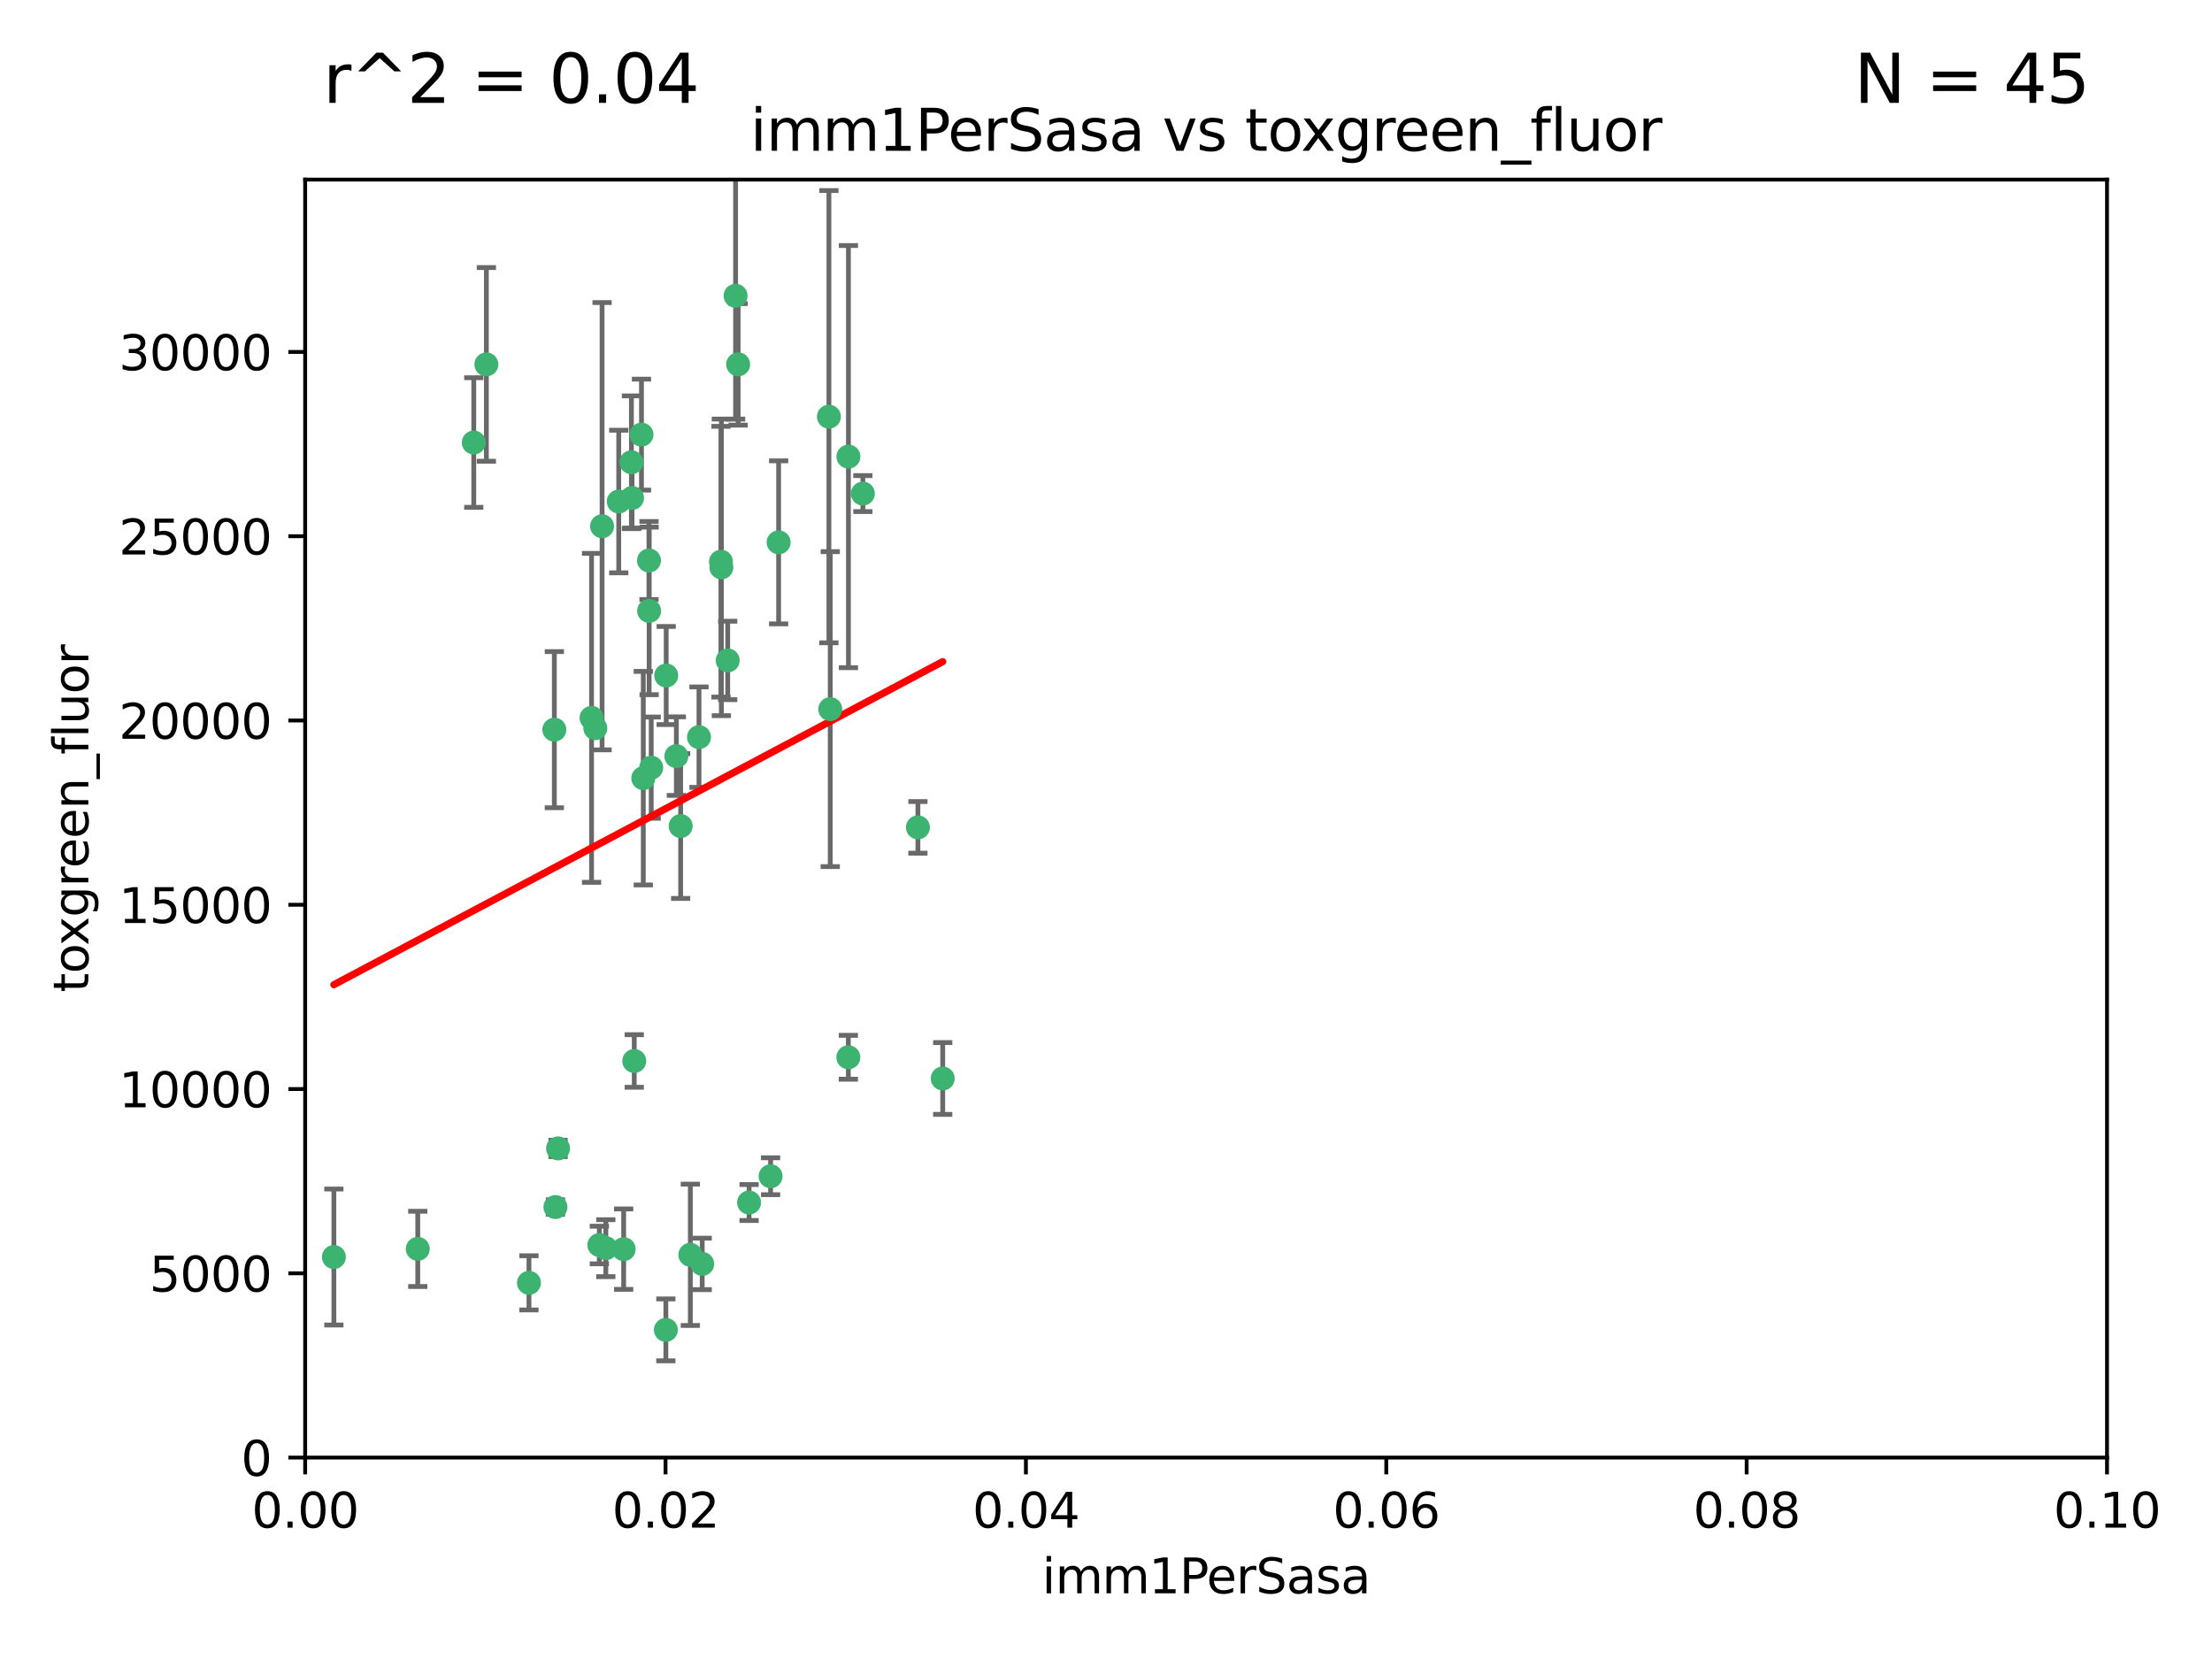 <?xml version="1.0" encoding="utf-8" standalone="no"?>
<!DOCTYPE svg PUBLIC "-//W3C//DTD SVG 1.1//EN"
  "http://www.w3.org/Graphics/SVG/1.1/DTD/svg11.dtd">
<svg xmlns:xlink="http://www.w3.org/1999/xlink" width="460.8pt" height="345.6pt" viewBox="0 0 460.8 345.6" xmlns="http://www.w3.org/2000/svg" version="1.1">
 <defs>
  <style type="text/css">*{stroke-linejoin: round; stroke-linecap: butt}</style>
 </defs>
 <g id="figure_1">
  <g id="patch_1">
   <path d="M 0 345.6 
L 460.8 345.6 
L 460.8 0 
L 0 0 
z
" style="fill: #ffffff"/>
  </g>
  <g id="axes_1">
   <g id="patch_2">
    <path d="M 63.571 303.64 
L 438.93 303.64 
L 438.93 37.411 
L 63.571 37.411 
z
" style="fill: #ffffff"/>
   </g>
   <g id="PathCollection_1">
    <defs>
     <path id="m1f6e32701a" d="M 0 1.118 
C 0.297 1.118 0.581 1 0.791 0.791 
C 1 0.581 1.118 0.297 1.118 0 
C 1.118 -0.297 1 -0.581 0.791 -0.791 
C 0.581 -1 0.297 -1.118 0 -1.118 
C -0.297 -1.118 -0.581 -1 -0.791 -0.791 
C -1 -0.581 -1.118 -0.297 -1.118 0 
C -1.118 0.297 -1 0.581 -0.791 0.791 
C -0.581 1 -0.297 1.118 0 1.118 
z
" style="stroke: #3cb371"/>
    </defs>
    <g clip-path="url(#p23dd373b63)">
     <use xlink:href="#m1f6e32701a" x="101.319" y="75.908" style="fill: #3cb371; stroke: #3cb371"/>
     <use xlink:href="#m1f6e32701a" x="98.695" y="92.187" style="fill: #3cb371; stroke: #3cb371"/>
     <use xlink:href="#m1f6e32701a" x="125.424" y="109.622" style="fill: #3cb371; stroke: #3cb371"/>
     <use xlink:href="#m1f6e32701a" x="162.201" y="112.982" style="fill: #3cb371; stroke: #3cb371"/>
     <use xlink:href="#m1f6e32701a" x="135.226" y="127.26" style="fill: #3cb371; stroke: #3cb371"/>
     <use xlink:href="#m1f6e32701a" x="124.016" y="151.693" style="fill: #3cb371; stroke: #3cb371"/>
     <use xlink:href="#m1f6e32701a" x="128.894" y="104.476" style="fill: #3cb371; stroke: #3cb371"/>
     <use xlink:href="#m1f6e32701a" x="131.665" y="103.738" style="fill: #3cb371; stroke: #3cb371"/>
     <use xlink:href="#m1f6e32701a" x="135.196" y="116.762" style="fill: #3cb371; stroke: #3cb371"/>
     <use xlink:href="#m1f6e32701a" x="153.236" y="61.614" style="fill: #3cb371; stroke: #3cb371"/>
     <use xlink:href="#m1f6e32701a" x="131.536" y="96.299" style="fill: #3cb371; stroke: #3cb371"/>
     <use xlink:href="#m1f6e32701a" x="145.613" y="153.559" style="fill: #3cb371; stroke: #3cb371"/>
     <use xlink:href="#m1f6e32701a" x="179.751" y="102.821" style="fill: #3cb371; stroke: #3cb371"/>
     <use xlink:href="#m1f6e32701a" x="153.769" y="75.9" style="fill: #3cb371; stroke: #3cb371"/>
     <use xlink:href="#m1f6e32701a" x="150.191" y="117.014" style="fill: #3cb371; stroke: #3cb371"/>
     <use xlink:href="#m1f6e32701a" x="151.594" y="137.58" style="fill: #3cb371; stroke: #3cb371"/>
     <use xlink:href="#m1f6e32701a" x="133.632" y="90.534" style="fill: #3cb371; stroke: #3cb371"/>
     <use xlink:href="#m1f6e32701a" x="150.274" y="118.19" style="fill: #3cb371; stroke: #3cb371"/>
     <use xlink:href="#m1f6e32701a" x="172.678" y="86.8" style="fill: #3cb371; stroke: #3cb371"/>
     <use xlink:href="#m1f6e32701a" x="172.958" y="147.723" style="fill: #3cb371; stroke: #3cb371"/>
     <use xlink:href="#m1f6e32701a" x="176.743" y="95.121" style="fill: #3cb371; stroke: #3cb371"/>
     <use xlink:href="#m1f6e32701a" x="115.709" y="251.452" style="fill: #3cb371; stroke: #3cb371"/>
     <use xlink:href="#m1f6e32701a" x="160.527" y="245.034" style="fill: #3cb371; stroke: #3cb371"/>
     <use xlink:href="#m1f6e32701a" x="123.231" y="149.542" style="fill: #3cb371; stroke: #3cb371"/>
     <use xlink:href="#m1f6e32701a" x="140.899" y="157.513" style="fill: #3cb371; stroke: #3cb371"/>
     <use xlink:href="#m1f6e32701a" x="141.792" y="172.082" style="fill: #3cb371; stroke: #3cb371"/>
     <use xlink:href="#m1f6e32701a" x="69.554" y="261.86" style="fill: #3cb371; stroke: #3cb371"/>
     <use xlink:href="#m1f6e32701a" x="191.219" y="172.356" style="fill: #3cb371; stroke: #3cb371"/>
     <use xlink:href="#m1f6e32701a" x="115.48" y="152.004" style="fill: #3cb371; stroke: #3cb371"/>
     <use xlink:href="#m1f6e32701a" x="134.01" y="162.105" style="fill: #3cb371; stroke: #3cb371"/>
     <use xlink:href="#m1f6e32701a" x="124.855" y="259.36" style="fill: #3cb371; stroke: #3cb371"/>
     <use xlink:href="#m1f6e32701a" x="129.921" y="260.221" style="fill: #3cb371; stroke: #3cb371"/>
     <use xlink:href="#m1f6e32701a" x="87.028" y="260.163" style="fill: #3cb371; stroke: #3cb371"/>
     <use xlink:href="#m1f6e32701a" x="126.203" y="260.019" style="fill: #3cb371; stroke: #3cb371"/>
     <use xlink:href="#m1f6e32701a" x="138.782" y="140.722" style="fill: #3cb371; stroke: #3cb371"/>
     <use xlink:href="#m1f6e32701a" x="138.709" y="277.035" style="fill: #3cb371; stroke: #3cb371"/>
     <use xlink:href="#m1f6e32701a" x="135.66" y="159.917" style="fill: #3cb371; stroke: #3cb371"/>
     <use xlink:href="#m1f6e32701a" x="132.127" y="221.023" style="fill: #3cb371; stroke: #3cb371"/>
     <use xlink:href="#m1f6e32701a" x="196.386" y="224.667" style="fill: #3cb371; stroke: #3cb371"/>
     <use xlink:href="#m1f6e32701a" x="116.256" y="239.234" style="fill: #3cb371; stroke: #3cb371"/>
     <use xlink:href="#m1f6e32701a" x="156.045" y="250.509" style="fill: #3cb371; stroke: #3cb371"/>
     <use xlink:href="#m1f6e32701a" x="110.194" y="267.238" style="fill: #3cb371; stroke: #3cb371"/>
     <use xlink:href="#m1f6e32701a" x="176.726" y="220.252" style="fill: #3cb371; stroke: #3cb371"/>
     <use xlink:href="#m1f6e32701a" x="146.283" y="263.294" style="fill: #3cb371; stroke: #3cb371"/>
     <use xlink:href="#m1f6e32701a" x="143.811" y="261.393" style="fill: #3cb371; stroke: #3cb371"/>
    </g>
   </g>
   <g id="matplotlib.axis_1">
    <g id="xtick_1">
     <g id="line2d_1">
      <defs>
       <path id="m91e4d48a37" d="M 0 0 
L 0 3.5 
" style="stroke: #000000; stroke-width: 0.8"/>
      </defs>
      <g>
       <use xlink:href="#m91e4d48a37" x="63.571" y="303.64" style="stroke: #000000; stroke-width: 0.8"/>
      </g>
     </g>
     <g id="text_1">
      <!-- 0.00 -->
      <g transform="translate(52.438 318.238)scale(0.1 -0.1)">
       <defs>
        <path id="DejaVuSans-30" d="M 2034 4250 
Q 1547 4250 1301 3770 
Q 1056 3291 1056 2328 
Q 1056 1369 1301 889 
Q 1547 409 2034 409 
Q 2525 409 2770 889 
Q 3016 1369 3016 2328 
Q 3016 3291 2770 3770 
Q 2525 4250 2034 4250 
z
M 2034 4750 
Q 2819 4750 3233 4129 
Q 3647 3509 3647 2328 
Q 3647 1150 3233 529 
Q 2819 -91 2034 -91 
Q 1250 -91 836 529 
Q 422 1150 422 2328 
Q 422 3509 836 4129 
Q 1250 4750 2034 4750 
z
" transform="scale(0.016)"/>
        <path id="DejaVuSans-2e" d="M 684 794 
L 1344 794 
L 1344 0 
L 684 0 
L 684 794 
z
" transform="scale(0.016)"/>
       </defs>
       <use xlink:href="#DejaVuSans-30"/>
       <use xlink:href="#DejaVuSans-2e" x="63.623"/>
       <use xlink:href="#DejaVuSans-30" x="95.41"/>
       <use xlink:href="#DejaVuSans-30" x="159.033"/>
      </g>
     </g>
    </g>
    <g id="xtick_2">
     <g id="line2d_2">
      <g>
       <use xlink:href="#m91e4d48a37" x="138.643" y="303.64" style="stroke: #000000; stroke-width: 0.8"/>
      </g>
     </g>
     <g id="text_2">
      <!-- 0.02 -->
      <g transform="translate(127.51 318.238)scale(0.1 -0.1)">
       <defs>
        <path id="DejaVuSans-32" d="M 1228 531 
L 3431 531 
L 3431 0 
L 469 0 
L 469 531 
Q 828 903 1448 1529 
Q 2069 2156 2228 2338 
Q 2531 2678 2651 2914 
Q 2772 3150 2772 3378 
Q 2772 3750 2511 3984 
Q 2250 4219 1831 4219 
Q 1534 4219 1204 4116 
Q 875 4013 500 3803 
L 500 4441 
Q 881 4594 1212 4672 
Q 1544 4750 1819 4750 
Q 2544 4750 2975 4387 
Q 3406 4025 3406 3419 
Q 3406 3131 3298 2873 
Q 3191 2616 2906 2266 
Q 2828 2175 2409 1742 
Q 1991 1309 1228 531 
z
" transform="scale(0.016)"/>
       </defs>
       <use xlink:href="#DejaVuSans-30"/>
       <use xlink:href="#DejaVuSans-2e" x="63.623"/>
       <use xlink:href="#DejaVuSans-30" x="95.41"/>
       <use xlink:href="#DejaVuSans-32" x="159.033"/>
      </g>
     </g>
    </g>
    <g id="xtick_3">
     <g id="line2d_3">
      <g>
       <use xlink:href="#m91e4d48a37" x="213.715" y="303.64" style="stroke: #000000; stroke-width: 0.8"/>
      </g>
     </g>
     <g id="text_3">
      <!-- 0.04 -->
      <g transform="translate(202.582 318.238)scale(0.1 -0.1)">
       <defs>
        <path id="DejaVuSans-34" d="M 2419 4116 
L 825 1625 
L 2419 1625 
L 2419 4116 
z
M 2253 4666 
L 3047 4666 
L 3047 1625 
L 3713 1625 
L 3713 1100 
L 3047 1100 
L 3047 0 
L 2419 0 
L 2419 1100 
L 313 1100 
L 313 1709 
L 2253 4666 
z
" transform="scale(0.016)"/>
       </defs>
       <use xlink:href="#DejaVuSans-30"/>
       <use xlink:href="#DejaVuSans-2e" x="63.623"/>
       <use xlink:href="#DejaVuSans-30" x="95.41"/>
       <use xlink:href="#DejaVuSans-34" x="159.033"/>
      </g>
     </g>
    </g>
    <g id="xtick_4">
     <g id="line2d_4">
      <g>
       <use xlink:href="#m91e4d48a37" x="288.786" y="303.64" style="stroke: #000000; stroke-width: 0.8"/>
      </g>
     </g>
     <g id="text_4">
      <!-- 0.06 -->
      <g transform="translate(277.654 318.238)scale(0.1 -0.1)">
       <defs>
        <path id="DejaVuSans-36" d="M 2113 2584 
Q 1688 2584 1439 2293 
Q 1191 2003 1191 1497 
Q 1191 994 1439 701 
Q 1688 409 2113 409 
Q 2538 409 2786 701 
Q 3034 994 3034 1497 
Q 3034 2003 2786 2293 
Q 2538 2584 2113 2584 
z
M 3366 4563 
L 3366 3988 
Q 3128 4100 2886 4159 
Q 2644 4219 2406 4219 
Q 1781 4219 1451 3797 
Q 1122 3375 1075 2522 
Q 1259 2794 1537 2939 
Q 1816 3084 2150 3084 
Q 2853 3084 3261 2657 
Q 3669 2231 3669 1497 
Q 3669 778 3244 343 
Q 2819 -91 2113 -91 
Q 1303 -91 875 529 
Q 447 1150 447 2328 
Q 447 3434 972 4092 
Q 1497 4750 2381 4750 
Q 2619 4750 2861 4703 
Q 3103 4656 3366 4563 
z
" transform="scale(0.016)"/>
       </defs>
       <use xlink:href="#DejaVuSans-30"/>
       <use xlink:href="#DejaVuSans-2e" x="63.623"/>
       <use xlink:href="#DejaVuSans-30" x="95.41"/>
       <use xlink:href="#DejaVuSans-36" x="159.033"/>
      </g>
     </g>
    </g>
    <g id="xtick_5">
     <g id="line2d_5">
      <g>
       <use xlink:href="#m91e4d48a37" x="363.858" y="303.64" style="stroke: #000000; stroke-width: 0.8"/>
      </g>
     </g>
     <g id="text_5">
      <!-- 0.08 -->
      <g transform="translate(352.725 318.238)scale(0.1 -0.1)">
       <defs>
        <path id="DejaVuSans-38" d="M 2034 2216 
Q 1584 2216 1326 1975 
Q 1069 1734 1069 1313 
Q 1069 891 1326 650 
Q 1584 409 2034 409 
Q 2484 409 2743 651 
Q 3003 894 3003 1313 
Q 3003 1734 2745 1975 
Q 2488 2216 2034 2216 
z
M 1403 2484 
Q 997 2584 770 2862 
Q 544 3141 544 3541 
Q 544 4100 942 4425 
Q 1341 4750 2034 4750 
Q 2731 4750 3128 4425 
Q 3525 4100 3525 3541 
Q 3525 3141 3298 2862 
Q 3072 2584 2669 2484 
Q 3125 2378 3379 2068 
Q 3634 1759 3634 1313 
Q 3634 634 3220 271 
Q 2806 -91 2034 -91 
Q 1263 -91 848 271 
Q 434 634 434 1313 
Q 434 1759 690 2068 
Q 947 2378 1403 2484 
z
M 1172 3481 
Q 1172 3119 1398 2916 
Q 1625 2713 2034 2713 
Q 2441 2713 2670 2916 
Q 2900 3119 2900 3481 
Q 2900 3844 2670 4047 
Q 2441 4250 2034 4250 
Q 1625 4250 1398 4047 
Q 1172 3844 1172 3481 
z
" transform="scale(0.016)"/>
       </defs>
       <use xlink:href="#DejaVuSans-30"/>
       <use xlink:href="#DejaVuSans-2e" x="63.623"/>
       <use xlink:href="#DejaVuSans-30" x="95.41"/>
       <use xlink:href="#DejaVuSans-38" x="159.033"/>
      </g>
     </g>
    </g>
    <g id="xtick_6">
     <g id="line2d_6">
      <g>
       <use xlink:href="#m91e4d48a37" x="438.93" y="303.64" style="stroke: #000000; stroke-width: 0.8"/>
      </g>
     </g>
     <g id="text_6">
      <!-- 0.10 -->
      <g transform="translate(427.797 318.238)scale(0.1 -0.1)">
       <defs>
        <path id="DejaVuSans-31" d="M 794 531 
L 1825 531 
L 1825 4091 
L 703 3866 
L 703 4441 
L 1819 4666 
L 2450 4666 
L 2450 531 
L 3481 531 
L 3481 0 
L 794 0 
L 794 531 
z
" transform="scale(0.016)"/>
       </defs>
       <use xlink:href="#DejaVuSans-30"/>
       <use xlink:href="#DejaVuSans-2e" x="63.623"/>
       <use xlink:href="#DejaVuSans-31" x="95.41"/>
       <use xlink:href="#DejaVuSans-30" x="159.033"/>
      </g>
     </g>
    </g>
    <g id="text_7">
     <!-- imm1PerSasa -->
     <g transform="translate(217.067 331.917)scale(0.1 -0.1)">
      <defs>
       <path id="DejaVuSans-69" d="M 603 3500 
L 1178 3500 
L 1178 0 
L 603 0 
L 603 3500 
z
M 603 4863 
L 1178 4863 
L 1178 4134 
L 603 4134 
L 603 4863 
z
" transform="scale(0.016)"/>
       <path id="DejaVuSans-6d" d="M 3328 2828 
Q 3544 3216 3844 3400 
Q 4144 3584 4550 3584 
Q 5097 3584 5394 3201 
Q 5691 2819 5691 2113 
L 5691 0 
L 5113 0 
L 5113 2094 
Q 5113 2597 4934 2840 
Q 4756 3084 4391 3084 
Q 3944 3084 3684 2787 
Q 3425 2491 3425 1978 
L 3425 0 
L 2847 0 
L 2847 2094 
Q 2847 2600 2669 2842 
Q 2491 3084 2119 3084 
Q 1678 3084 1418 2786 
Q 1159 2488 1159 1978 
L 1159 0 
L 581 0 
L 581 3500 
L 1159 3500 
L 1159 2956 
Q 1356 3278 1631 3431 
Q 1906 3584 2284 3584 
Q 2666 3584 2933 3390 
Q 3200 3197 3328 2828 
z
" transform="scale(0.016)"/>
       <path id="DejaVuSans-50" d="M 1259 4147 
L 1259 2394 
L 2053 2394 
Q 2494 2394 2734 2622 
Q 2975 2850 2975 3272 
Q 2975 3691 2734 3919 
Q 2494 4147 2053 4147 
L 1259 4147 
z
M 628 4666 
L 2053 4666 
Q 2838 4666 3239 4311 
Q 3641 3956 3641 3272 
Q 3641 2581 3239 2228 
Q 2838 1875 2053 1875 
L 1259 1875 
L 1259 0 
L 628 0 
L 628 4666 
z
" transform="scale(0.016)"/>
       <path id="DejaVuSans-65" d="M 3597 1894 
L 3597 1613 
L 953 1613 
Q 991 1019 1311 708 
Q 1631 397 2203 397 
Q 2534 397 2845 478 
Q 3156 559 3463 722 
L 3463 178 
Q 3153 47 2828 -22 
Q 2503 -91 2169 -91 
Q 1331 -91 842 396 
Q 353 884 353 1716 
Q 353 2575 817 3079 
Q 1281 3584 2069 3584 
Q 2775 3584 3186 3129 
Q 3597 2675 3597 1894 
z
M 3022 2063 
Q 3016 2534 2758 2815 
Q 2500 3097 2075 3097 
Q 1594 3097 1305 2825 
Q 1016 2553 972 2059 
L 3022 2063 
z
" transform="scale(0.016)"/>
       <path id="DejaVuSans-72" d="M 2631 2963 
Q 2534 3019 2420 3045 
Q 2306 3072 2169 3072 
Q 1681 3072 1420 2755 
Q 1159 2438 1159 1844 
L 1159 0 
L 581 0 
L 581 3500 
L 1159 3500 
L 1159 2956 
Q 1341 3275 1631 3429 
Q 1922 3584 2338 3584 
Q 2397 3584 2469 3576 
Q 2541 3569 2628 3553 
L 2631 2963 
z
" transform="scale(0.016)"/>
       <path id="DejaVuSans-53" d="M 3425 4513 
L 3425 3897 
Q 3066 4069 2747 4153 
Q 2428 4238 2131 4238 
Q 1616 4238 1336 4038 
Q 1056 3838 1056 3469 
Q 1056 3159 1242 3001 
Q 1428 2844 1947 2747 
L 2328 2669 
Q 3034 2534 3370 2195 
Q 3706 1856 3706 1288 
Q 3706 609 3251 259 
Q 2797 -91 1919 -91 
Q 1588 -91 1214 -16 
Q 841 59 441 206 
L 441 856 
Q 825 641 1194 531 
Q 1563 422 1919 422 
Q 2459 422 2753 634 
Q 3047 847 3047 1241 
Q 3047 1584 2836 1778 
Q 2625 1972 2144 2069 
L 1759 2144 
Q 1053 2284 737 2584 
Q 422 2884 422 3419 
Q 422 4038 858 4394 
Q 1294 4750 2059 4750 
Q 2388 4750 2728 4690 
Q 3069 4631 3425 4513 
z
" transform="scale(0.016)"/>
       <path id="DejaVuSans-61" d="M 2194 1759 
Q 1497 1759 1228 1600 
Q 959 1441 959 1056 
Q 959 750 1161 570 
Q 1363 391 1709 391 
Q 2188 391 2477 730 
Q 2766 1069 2766 1631 
L 2766 1759 
L 2194 1759 
z
M 3341 1997 
L 3341 0 
L 2766 0 
L 2766 531 
Q 2569 213 2275 61 
Q 1981 -91 1556 -91 
Q 1019 -91 701 211 
Q 384 513 384 1019 
Q 384 1609 779 1909 
Q 1175 2209 1959 2209 
L 2766 2209 
L 2766 2266 
Q 2766 2663 2505 2880 
Q 2244 3097 1772 3097 
Q 1472 3097 1187 3025 
Q 903 2953 641 2809 
L 641 3341 
Q 956 3463 1253 3523 
Q 1550 3584 1831 3584 
Q 2591 3584 2966 3190 
Q 3341 2797 3341 1997 
z
" transform="scale(0.016)"/>
       <path id="DejaVuSans-73" d="M 2834 3397 
L 2834 2853 
Q 2591 2978 2328 3040 
Q 2066 3103 1784 3103 
Q 1356 3103 1142 2972 
Q 928 2841 928 2578 
Q 928 2378 1081 2264 
Q 1234 2150 1697 2047 
L 1894 2003 
Q 2506 1872 2764 1633 
Q 3022 1394 3022 966 
Q 3022 478 2636 193 
Q 2250 -91 1575 -91 
Q 1294 -91 989 -36 
Q 684 19 347 128 
L 347 722 
Q 666 556 975 473 
Q 1284 391 1588 391 
Q 1994 391 2212 530 
Q 2431 669 2431 922 
Q 2431 1156 2273 1281 
Q 2116 1406 1581 1522 
L 1381 1569 
Q 847 1681 609 1914 
Q 372 2147 372 2553 
Q 372 3047 722 3315 
Q 1072 3584 1716 3584 
Q 2034 3584 2315 3537 
Q 2597 3491 2834 3397 
z
" transform="scale(0.016)"/>
      </defs>
      <use xlink:href="#DejaVuSans-69"/>
      <use xlink:href="#DejaVuSans-6d" x="27.783"/>
      <use xlink:href="#DejaVuSans-6d" x="125.195"/>
      <use xlink:href="#DejaVuSans-31" x="222.607"/>
      <use xlink:href="#DejaVuSans-50" x="286.23"/>
      <use xlink:href="#DejaVuSans-65" x="342.908"/>
      <use xlink:href="#DejaVuSans-72" x="404.432"/>
      <use xlink:href="#DejaVuSans-53" x="445.545"/>
      <use xlink:href="#DejaVuSans-61" x="509.021"/>
      <use xlink:href="#DejaVuSans-73" x="570.301"/>
      <use xlink:href="#DejaVuSans-61" x="622.4"/>
     </g>
    </g>
   </g>
   <g id="matplotlib.axis_2">
    <g id="ytick_1">
     <g id="line2d_7">
      <defs>
       <path id="m6021da3a10" d="M 0 0 
L -3.5 0 
" style="stroke: #000000; stroke-width: 0.8"/>
      </defs>
      <g>
       <use xlink:href="#m6021da3a10" x="63.571" y="303.64" style="stroke: #000000; stroke-width: 0.8"/>
      </g>
     </g>
     <g id="text_8">
      <!-- 0 -->
      <g transform="translate(50.209 307.439)scale(0.1 -0.1)">
       <use xlink:href="#DejaVuSans-30"/>
      </g>
     </g>
    </g>
    <g id="ytick_2">
     <g id="line2d_8">
      <g>
       <use xlink:href="#m6021da3a10" x="63.571" y="265.253" style="stroke: #000000; stroke-width: 0.8"/>
      </g>
     </g>
     <g id="text_9">
      <!-- 5000 -->
      <g transform="translate(31.121 269.052)scale(0.1 -0.1)">
       <defs>
        <path id="DejaVuSans-35" d="M 691 4666 
L 3169 4666 
L 3169 4134 
L 1269 4134 
L 1269 2991 
Q 1406 3038 1543 3061 
Q 1681 3084 1819 3084 
Q 2600 3084 3056 2656 
Q 3513 2228 3513 1497 
Q 3513 744 3044 326 
Q 2575 -91 1722 -91 
Q 1428 -91 1123 -41 
Q 819 9 494 109 
L 494 744 
Q 775 591 1075 516 
Q 1375 441 1709 441 
Q 2250 441 2565 725 
Q 2881 1009 2881 1497 
Q 2881 1984 2565 2268 
Q 2250 2553 1709 2553 
Q 1456 2553 1204 2497 
Q 953 2441 691 2322 
L 691 4666 
z
" transform="scale(0.016)"/>
       </defs>
       <use xlink:href="#DejaVuSans-35"/>
       <use xlink:href="#DejaVuSans-30" x="63.623"/>
       <use xlink:href="#DejaVuSans-30" x="127.246"/>
       <use xlink:href="#DejaVuSans-30" x="190.869"/>
      </g>
     </g>
    </g>
    <g id="ytick_3">
     <g id="line2d_9">
      <g>
       <use xlink:href="#m6021da3a10" x="63.571" y="226.866" style="stroke: #000000; stroke-width: 0.8"/>
      </g>
     </g>
     <g id="text_10">
      <!-- 10000 -->
      <g transform="translate(24.759 230.665)scale(0.1 -0.1)">
       <use xlink:href="#DejaVuSans-31"/>
       <use xlink:href="#DejaVuSans-30" x="63.623"/>
       <use xlink:href="#DejaVuSans-30" x="127.246"/>
       <use xlink:href="#DejaVuSans-30" x="190.869"/>
       <use xlink:href="#DejaVuSans-30" x="254.492"/>
      </g>
     </g>
    </g>
    <g id="ytick_4">
     <g id="line2d_10">
      <g>
       <use xlink:href="#m6021da3a10" x="63.571" y="188.479" style="stroke: #000000; stroke-width: 0.8"/>
      </g>
     </g>
     <g id="text_11">
      <!-- 15000 -->
      <g transform="translate(24.759 192.278)scale(0.1 -0.1)">
       <use xlink:href="#DejaVuSans-31"/>
       <use xlink:href="#DejaVuSans-35" x="63.623"/>
       <use xlink:href="#DejaVuSans-30" x="127.246"/>
       <use xlink:href="#DejaVuSans-30" x="190.869"/>
       <use xlink:href="#DejaVuSans-30" x="254.492"/>
      </g>
     </g>
    </g>
    <g id="ytick_5">
     <g id="line2d_11">
      <g>
       <use xlink:href="#m6021da3a10" x="63.571" y="150.092" style="stroke: #000000; stroke-width: 0.8"/>
      </g>
     </g>
     <g id="text_12">
      <!-- 20000 -->
      <g transform="translate(24.759 153.891)scale(0.1 -0.1)">
       <use xlink:href="#DejaVuSans-32"/>
       <use xlink:href="#DejaVuSans-30" x="63.623"/>
       <use xlink:href="#DejaVuSans-30" x="127.246"/>
       <use xlink:href="#DejaVuSans-30" x="190.869"/>
       <use xlink:href="#DejaVuSans-30" x="254.492"/>
      </g>
     </g>
    </g>
    <g id="ytick_6">
     <g id="line2d_12">
      <g>
       <use xlink:href="#m6021da3a10" x="63.571" y="111.705" style="stroke: #000000; stroke-width: 0.8"/>
      </g>
     </g>
     <g id="text_13">
      <!-- 25000 -->
      <g transform="translate(24.759 115.504)scale(0.1 -0.1)">
       <use xlink:href="#DejaVuSans-32"/>
       <use xlink:href="#DejaVuSans-35" x="63.623"/>
       <use xlink:href="#DejaVuSans-30" x="127.246"/>
       <use xlink:href="#DejaVuSans-30" x="190.869"/>
       <use xlink:href="#DejaVuSans-30" x="254.492"/>
      </g>
     </g>
    </g>
    <g id="ytick_7">
     <g id="line2d_13">
      <g>
       <use xlink:href="#m6021da3a10" x="63.571" y="73.317" style="stroke: #000000; stroke-width: 0.8"/>
      </g>
     </g>
     <g id="text_14">
      <!-- 30000 -->
      <g transform="translate(24.759 77.117)scale(0.1 -0.1)">
       <defs>
        <path id="DejaVuSans-33" d="M 2597 2516 
Q 3050 2419 3304 2112 
Q 3559 1806 3559 1356 
Q 3559 666 3084 287 
Q 2609 -91 1734 -91 
Q 1441 -91 1130 -33 
Q 819 25 488 141 
L 488 750 
Q 750 597 1062 519 
Q 1375 441 1716 441 
Q 2309 441 2620 675 
Q 2931 909 2931 1356 
Q 2931 1769 2642 2001 
Q 2353 2234 1838 2234 
L 1294 2234 
L 1294 2753 
L 1863 2753 
Q 2328 2753 2575 2939 
Q 2822 3125 2822 3475 
Q 2822 3834 2567 4026 
Q 2313 4219 1838 4219 
Q 1578 4219 1281 4162 
Q 984 4106 628 3988 
L 628 4550 
Q 988 4650 1302 4700 
Q 1616 4750 1894 4750 
Q 2613 4750 3031 4423 
Q 3450 4097 3450 3541 
Q 3450 3153 3228 2886 
Q 3006 2619 2597 2516 
z
" transform="scale(0.016)"/>
       </defs>
       <use xlink:href="#DejaVuSans-33"/>
       <use xlink:href="#DejaVuSans-30" x="63.623"/>
       <use xlink:href="#DejaVuSans-30" x="127.246"/>
       <use xlink:href="#DejaVuSans-30" x="190.869"/>
       <use xlink:href="#DejaVuSans-30" x="254.492"/>
      </g>
     </g>
    </g>
    <g id="text_15">
     <!-- toxgreen_fluor -->
     <g transform="translate(18.401 206.72)rotate(-90)scale(0.1 -0.1)">
      <defs>
       <path id="DejaVuSans-74" d="M 1172 4494 
L 1172 3500 
L 2356 3500 
L 2356 3053 
L 1172 3053 
L 1172 1153 
Q 1172 725 1289 603 
Q 1406 481 1766 481 
L 2356 481 
L 2356 0 
L 1766 0 
Q 1100 0 847 248 
Q 594 497 594 1153 
L 594 3053 
L 172 3053 
L 172 3500 
L 594 3500 
L 594 4494 
L 1172 4494 
z
" transform="scale(0.016)"/>
       <path id="DejaVuSans-6f" d="M 1959 3097 
Q 1497 3097 1228 2736 
Q 959 2375 959 1747 
Q 959 1119 1226 758 
Q 1494 397 1959 397 
Q 2419 397 2687 759 
Q 2956 1122 2956 1747 
Q 2956 2369 2687 2733 
Q 2419 3097 1959 3097 
z
M 1959 3584 
Q 2709 3584 3137 3096 
Q 3566 2609 3566 1747 
Q 3566 888 3137 398 
Q 2709 -91 1959 -91 
Q 1206 -91 779 398 
Q 353 888 353 1747 
Q 353 2609 779 3096 
Q 1206 3584 1959 3584 
z
" transform="scale(0.016)"/>
       <path id="DejaVuSans-78" d="M 3513 3500 
L 2247 1797 
L 3578 0 
L 2900 0 
L 1881 1375 
L 863 0 
L 184 0 
L 1544 1831 
L 300 3500 
L 978 3500 
L 1906 2253 
L 2834 3500 
L 3513 3500 
z
" transform="scale(0.016)"/>
       <path id="DejaVuSans-67" d="M 2906 1791 
Q 2906 2416 2648 2759 
Q 2391 3103 1925 3103 
Q 1463 3103 1205 2759 
Q 947 2416 947 1791 
Q 947 1169 1205 825 
Q 1463 481 1925 481 
Q 2391 481 2648 825 
Q 2906 1169 2906 1791 
z
M 3481 434 
Q 3481 -459 3084 -895 
Q 2688 -1331 1869 -1331 
Q 1566 -1331 1297 -1286 
Q 1028 -1241 775 -1147 
L 775 -588 
Q 1028 -725 1275 -790 
Q 1522 -856 1778 -856 
Q 2344 -856 2625 -561 
Q 2906 -266 2906 331 
L 2906 616 
Q 2728 306 2450 153 
Q 2172 0 1784 0 
Q 1141 0 747 490 
Q 353 981 353 1791 
Q 353 2603 747 3093 
Q 1141 3584 1784 3584 
Q 2172 3584 2450 3431 
Q 2728 3278 2906 2969 
L 2906 3500 
L 3481 3500 
L 3481 434 
z
" transform="scale(0.016)"/>
       <path id="DejaVuSans-6e" d="M 3513 2113 
L 3513 0 
L 2938 0 
L 2938 2094 
Q 2938 2591 2744 2837 
Q 2550 3084 2163 3084 
Q 1697 3084 1428 2787 
Q 1159 2491 1159 1978 
L 1159 0 
L 581 0 
L 581 3500 
L 1159 3500 
L 1159 2956 
Q 1366 3272 1645 3428 
Q 1925 3584 2291 3584 
Q 2894 3584 3203 3211 
Q 3513 2838 3513 2113 
z
" transform="scale(0.016)"/>
       <path id="DejaVuSans-5f" d="M 3263 -1063 
L 3263 -1509 
L -63 -1509 
L -63 -1063 
L 3263 -1063 
z
" transform="scale(0.016)"/>
       <path id="DejaVuSans-66" d="M 2375 4863 
L 2375 4384 
L 1825 4384 
Q 1516 4384 1395 4259 
Q 1275 4134 1275 3809 
L 1275 3500 
L 2222 3500 
L 2222 3053 
L 1275 3053 
L 1275 0 
L 697 0 
L 697 3053 
L 147 3053 
L 147 3500 
L 697 3500 
L 697 3744 
Q 697 4328 969 4595 
Q 1241 4863 1831 4863 
L 2375 4863 
z
" transform="scale(0.016)"/>
       <path id="DejaVuSans-6c" d="M 603 4863 
L 1178 4863 
L 1178 0 
L 603 0 
L 603 4863 
z
" transform="scale(0.016)"/>
       <path id="DejaVuSans-75" d="M 544 1381 
L 544 3500 
L 1119 3500 
L 1119 1403 
Q 1119 906 1312 657 
Q 1506 409 1894 409 
Q 2359 409 2629 706 
Q 2900 1003 2900 1516 
L 2900 3500 
L 3475 3500 
L 3475 0 
L 2900 0 
L 2900 538 
Q 2691 219 2414 64 
Q 2138 -91 1772 -91 
Q 1169 -91 856 284 
Q 544 659 544 1381 
z
M 1991 3584 
L 1991 3584 
z
" transform="scale(0.016)"/>
      </defs>
      <use xlink:href="#DejaVuSans-74"/>
      <use xlink:href="#DejaVuSans-6f" x="39.209"/>
      <use xlink:href="#DejaVuSans-78" x="97.266"/>
      <use xlink:href="#DejaVuSans-67" x="156.445"/>
      <use xlink:href="#DejaVuSans-72" x="219.922"/>
      <use xlink:href="#DejaVuSans-65" x="258.785"/>
      <use xlink:href="#DejaVuSans-65" x="320.309"/>
      <use xlink:href="#DejaVuSans-6e" x="381.832"/>
      <use xlink:href="#DejaVuSans-5f" x="445.211"/>
      <use xlink:href="#DejaVuSans-66" x="495.211"/>
      <use xlink:href="#DejaVuSans-6c" x="530.416"/>
      <use xlink:href="#DejaVuSans-75" x="558.199"/>
      <use xlink:href="#DejaVuSans-6f" x="621.578"/>
      <use xlink:href="#DejaVuSans-72" x="682.76"/>
     </g>
    </g>
   </g>
   <g id="LineCollection_1">
    <path d="M 101.319 96.079 
L 101.319 55.738 
" clip-path="url(#p23dd373b63)" style="fill: none; stroke: #696969"/>
    <path d="M 98.695 105.69 
L 98.695 78.685 
" clip-path="url(#p23dd373b63)" style="fill: none; stroke: #696969"/>
    <path d="M 125.424 156.211 
L 125.424 63.032 
" clip-path="url(#p23dd373b63)" style="fill: none; stroke: #696969"/>
    <path d="M 162.201 129.961 
L 162.201 96.004 
" clip-path="url(#p23dd373b63)" style="fill: none; stroke: #696969"/>
    <path d="M 135.226 144.714 
L 135.226 109.807 
" clip-path="url(#p23dd373b63)" style="fill: none; stroke: #696969"/>
    <path d="M 124.016 152.217 
L 124.016 151.168 
" clip-path="url(#p23dd373b63)" style="fill: none; stroke: #696969"/>
    <path d="M 128.894 119.328 
L 128.894 89.623 
" clip-path="url(#p23dd373b63)" style="fill: none; stroke: #696969"/>
    <path d="M 131.665 110.014 
L 131.665 97.461 
" clip-path="url(#p23dd373b63)" style="fill: none; stroke: #696969"/>
    <path d="M 135.196 124.89 
L 135.196 108.635 
" clip-path="url(#p23dd373b63)" style="fill: none; stroke: #696969"/>
    <path d="M 153.236 87.306 
L 153.236 35.922 
" clip-path="url(#p23dd373b63)" style="fill: none; stroke: #696969"/>
    <path d="M 131.536 110.125 
L 131.536 82.473 
" clip-path="url(#p23dd373b63)" style="fill: none; stroke: #696969"/>
    <path d="M 145.613 164.019 
L 145.613 143.098 
" clip-path="url(#p23dd373b63)" style="fill: none; stroke: #696969"/>
    <path d="M 179.751 106.565 
L 179.751 99.077 
" clip-path="url(#p23dd373b63)" style="fill: none; stroke: #696969"/>
    <path d="M 153.769 88.56 
L 153.769 63.241 
" clip-path="url(#p23dd373b63)" style="fill: none; stroke: #696969"/>
    <path d="M 150.191 145.217 
L 150.191 88.811 
" clip-path="url(#p23dd373b63)" style="fill: none; stroke: #696969"/>
    <path d="M 151.594 145.75 
L 151.594 129.411 
" clip-path="url(#p23dd373b63)" style="fill: none; stroke: #696969"/>
    <path d="M 133.632 102.091 
L 133.632 78.978 
" clip-path="url(#p23dd373b63)" style="fill: none; stroke: #696969"/>
    <path d="M 150.274 149.083 
L 150.274 87.298 
" clip-path="url(#p23dd373b63)" style="fill: none; stroke: #696969"/>
    <path d="M 172.678 133.906 
L 172.678 39.694 
" clip-path="url(#p23dd373b63)" style="fill: none; stroke: #696969"/>
    <path d="M 172.958 180.527 
L 172.958 114.919 
" clip-path="url(#p23dd373b63)" style="fill: none; stroke: #696969"/>
    <path d="M 176.743 139.091 
L 176.743 51.151 
" clip-path="url(#p23dd373b63)" style="fill: none; stroke: #696969"/>
    <path d="M 115.709 252.966 
L 115.709 249.939 
" clip-path="url(#p23dd373b63)" style="fill: none; stroke: #696969"/>
    <path d="M 160.527 248.879 
L 160.527 241.19 
" clip-path="url(#p23dd373b63)" style="fill: none; stroke: #696969"/>
    <path d="M 123.231 183.804 
L 123.231 115.28 
" clip-path="url(#p23dd373b63)" style="fill: none; stroke: #696969"/>
    <path d="M 140.899 165.694 
L 140.899 149.332 
" clip-path="url(#p23dd373b63)" style="fill: none; stroke: #696969"/>
    <path d="M 141.792 187.16 
L 141.792 157.004 
" clip-path="url(#p23dd373b63)" style="fill: none; stroke: #696969"/>
    <path d="M 69.554 276.024 
L 69.554 247.696 
" clip-path="url(#p23dd373b63)" style="fill: none; stroke: #696969"/>
    <path d="M 191.219 177.734 
L 191.219 166.978 
" clip-path="url(#p23dd373b63)" style="fill: none; stroke: #696969"/>
    <path d="M 115.48 168.265 
L 115.48 135.742 
" clip-path="url(#p23dd373b63)" style="fill: none; stroke: #696969"/>
    <path d="M 134.01 184.351 
L 134.01 139.86 
" clip-path="url(#p23dd373b63)" style="fill: none; stroke: #696969"/>
    <path d="M 124.855 263.278 
L 124.855 255.442 
" clip-path="url(#p23dd373b63)" style="fill: none; stroke: #696969"/>
    <path d="M 129.921 268.597 
L 129.921 251.844 
" clip-path="url(#p23dd373b63)" style="fill: none; stroke: #696969"/>
    <path d="M 87.028 268.001 
L 87.028 252.325 
" clip-path="url(#p23dd373b63)" style="fill: none; stroke: #696969"/>
    <path d="M 126.203 265.948 
L 126.203 254.089 
" clip-path="url(#p23dd373b63)" style="fill: none; stroke: #696969"/>
    <path d="M 138.782 150.938 
L 138.782 130.506 
" clip-path="url(#p23dd373b63)" style="fill: none; stroke: #696969"/>
    <path d="M 138.709 283.483 
L 138.709 270.588 
" clip-path="url(#p23dd373b63)" style="fill: none; stroke: #696969"/>
    <path d="M 135.66 170.463 
L 135.66 149.371 
" clip-path="url(#p23dd373b63)" style="fill: none; stroke: #696969"/>
    <path d="M 132.127 226.502 
L 132.127 215.543 
" clip-path="url(#p23dd373b63)" style="fill: none; stroke: #696969"/>
    <path d="M 196.386 232.145 
L 196.386 217.189 
" clip-path="url(#p23dd373b63)" style="fill: none; stroke: #696969"/>
    <path d="M 116.256 240.949 
L 116.256 237.518 
" clip-path="url(#p23dd373b63)" style="fill: none; stroke: #696969"/>
    <path d="M 156.045 254.253 
L 156.045 246.765 
" clip-path="url(#p23dd373b63)" style="fill: none; stroke: #696969"/>
    <path d="M 110.194 272.884 
L 110.194 261.591 
" clip-path="url(#p23dd373b63)" style="fill: none; stroke: #696969"/>
    <path d="M 176.726 224.823 
L 176.726 215.68 
" clip-path="url(#p23dd373b63)" style="fill: none; stroke: #696969"/>
    <path d="M 146.283 268.654 
L 146.283 257.933 
" clip-path="url(#p23dd373b63)" style="fill: none; stroke: #696969"/>
    <path d="M 143.811 276.115 
L 143.811 246.672 
" clip-path="url(#p23dd373b63)" style="fill: none; stroke: #696969"/>
   </g>
   <g id="line2d_14">
    <defs>
     <path id="m7d3cc348a4" d="M 2 0 
L -2 -0 
" style="stroke: #696969"/>
    </defs>
    <g clip-path="url(#p23dd373b63)">
     <use xlink:href="#m7d3cc348a4" x="101.319" y="96.079" style="fill: #696969; stroke: #696969"/>
     <use xlink:href="#m7d3cc348a4" x="98.695" y="105.69" style="fill: #696969; stroke: #696969"/>
     <use xlink:href="#m7d3cc348a4" x="125.424" y="156.211" style="fill: #696969; stroke: #696969"/>
     <use xlink:href="#m7d3cc348a4" x="162.201" y="129.961" style="fill: #696969; stroke: #696969"/>
     <use xlink:href="#m7d3cc348a4" x="135.226" y="144.714" style="fill: #696969; stroke: #696969"/>
     <use xlink:href="#m7d3cc348a4" x="124.016" y="152.217" style="fill: #696969; stroke: #696969"/>
     <use xlink:href="#m7d3cc348a4" x="128.894" y="119.328" style="fill: #696969; stroke: #696969"/>
     <use xlink:href="#m7d3cc348a4" x="131.665" y="110.014" style="fill: #696969; stroke: #696969"/>
     <use xlink:href="#m7d3cc348a4" x="135.196" y="124.89" style="fill: #696969; stroke: #696969"/>
     <use xlink:href="#m7d3cc348a4" x="153.236" y="87.306" style="fill: #696969; stroke: #696969"/>
     <use xlink:href="#m7d3cc348a4" x="131.536" y="110.125" style="fill: #696969; stroke: #696969"/>
     <use xlink:href="#m7d3cc348a4" x="145.613" y="164.019" style="fill: #696969; stroke: #696969"/>
     <use xlink:href="#m7d3cc348a4" x="179.751" y="106.565" style="fill: #696969; stroke: #696969"/>
     <use xlink:href="#m7d3cc348a4" x="153.769" y="88.56" style="fill: #696969; stroke: #696969"/>
     <use xlink:href="#m7d3cc348a4" x="150.191" y="145.217" style="fill: #696969; stroke: #696969"/>
     <use xlink:href="#m7d3cc348a4" x="151.594" y="145.75" style="fill: #696969; stroke: #696969"/>
     <use xlink:href="#m7d3cc348a4" x="133.632" y="102.091" style="fill: #696969; stroke: #696969"/>
     <use xlink:href="#m7d3cc348a4" x="150.274" y="149.083" style="fill: #696969; stroke: #696969"/>
     <use xlink:href="#m7d3cc348a4" x="172.678" y="133.906" style="fill: #696969; stroke: #696969"/>
     <use xlink:href="#m7d3cc348a4" x="172.958" y="180.527" style="fill: #696969; stroke: #696969"/>
     <use xlink:href="#m7d3cc348a4" x="176.743" y="139.091" style="fill: #696969; stroke: #696969"/>
     <use xlink:href="#m7d3cc348a4" x="115.709" y="252.966" style="fill: #696969; stroke: #696969"/>
     <use xlink:href="#m7d3cc348a4" x="160.527" y="248.879" style="fill: #696969; stroke: #696969"/>
     <use xlink:href="#m7d3cc348a4" x="123.231" y="183.804" style="fill: #696969; stroke: #696969"/>
     <use xlink:href="#m7d3cc348a4" x="140.899" y="165.694" style="fill: #696969; stroke: #696969"/>
     <use xlink:href="#m7d3cc348a4" x="141.792" y="187.16" style="fill: #696969; stroke: #696969"/>
     <use xlink:href="#m7d3cc348a4" x="69.554" y="276.024" style="fill: #696969; stroke: #696969"/>
     <use xlink:href="#m7d3cc348a4" x="191.219" y="177.734" style="fill: #696969; stroke: #696969"/>
     <use xlink:href="#m7d3cc348a4" x="115.48" y="168.265" style="fill: #696969; stroke: #696969"/>
     <use xlink:href="#m7d3cc348a4" x="134.01" y="184.351" style="fill: #696969; stroke: #696969"/>
     <use xlink:href="#m7d3cc348a4" x="124.855" y="263.278" style="fill: #696969; stroke: #696969"/>
     <use xlink:href="#m7d3cc348a4" x="129.921" y="268.597" style="fill: #696969; stroke: #696969"/>
     <use xlink:href="#m7d3cc348a4" x="87.028" y="268.001" style="fill: #696969; stroke: #696969"/>
     <use xlink:href="#m7d3cc348a4" x="126.203" y="265.948" style="fill: #696969; stroke: #696969"/>
     <use xlink:href="#m7d3cc348a4" x="138.782" y="150.938" style="fill: #696969; stroke: #696969"/>
     <use xlink:href="#m7d3cc348a4" x="138.709" y="283.483" style="fill: #696969; stroke: #696969"/>
     <use xlink:href="#m7d3cc348a4" x="135.66" y="170.463" style="fill: #696969; stroke: #696969"/>
     <use xlink:href="#m7d3cc348a4" x="132.127" y="226.502" style="fill: #696969; stroke: #696969"/>
     <use xlink:href="#m7d3cc348a4" x="196.386" y="232.145" style="fill: #696969; stroke: #696969"/>
     <use xlink:href="#m7d3cc348a4" x="116.256" y="240.949" style="fill: #696969; stroke: #696969"/>
     <use xlink:href="#m7d3cc348a4" x="156.045" y="254.253" style="fill: #696969; stroke: #696969"/>
     <use xlink:href="#m7d3cc348a4" x="110.194" y="272.884" style="fill: #696969; stroke: #696969"/>
     <use xlink:href="#m7d3cc348a4" x="176.726" y="224.823" style="fill: #696969; stroke: #696969"/>
     <use xlink:href="#m7d3cc348a4" x="146.283" y="268.654" style="fill: #696969; stroke: #696969"/>
     <use xlink:href="#m7d3cc348a4" x="143.811" y="276.115" style="fill: #696969; stroke: #696969"/>
    </g>
   </g>
   <g id="line2d_15">
    <g clip-path="url(#p23dd373b63)">
     <use xlink:href="#m7d3cc348a4" x="101.319" y="55.738" style="fill: #696969; stroke: #696969"/>
     <use xlink:href="#m7d3cc348a4" x="98.695" y="78.685" style="fill: #696969; stroke: #696969"/>
     <use xlink:href="#m7d3cc348a4" x="125.424" y="63.032" style="fill: #696969; stroke: #696969"/>
     <use xlink:href="#m7d3cc348a4" x="162.201" y="96.004" style="fill: #696969; stroke: #696969"/>
     <use xlink:href="#m7d3cc348a4" x="135.226" y="109.807" style="fill: #696969; stroke: #696969"/>
     <use xlink:href="#m7d3cc348a4" x="124.016" y="151.168" style="fill: #696969; stroke: #696969"/>
     <use xlink:href="#m7d3cc348a4" x="128.894" y="89.623" style="fill: #696969; stroke: #696969"/>
     <use xlink:href="#m7d3cc348a4" x="131.665" y="97.461" style="fill: #696969; stroke: #696969"/>
     <use xlink:href="#m7d3cc348a4" x="135.196" y="108.635" style="fill: #696969; stroke: #696969"/>
     <use xlink:href="#m7d3cc348a4" x="153.236" y="35.922" style="fill: #696969; stroke: #696969"/>
     <use xlink:href="#m7d3cc348a4" x="131.536" y="82.473" style="fill: #696969; stroke: #696969"/>
     <use xlink:href="#m7d3cc348a4" x="145.613" y="143.098" style="fill: #696969; stroke: #696969"/>
     <use xlink:href="#m7d3cc348a4" x="179.751" y="99.077" style="fill: #696969; stroke: #696969"/>
     <use xlink:href="#m7d3cc348a4" x="153.769" y="63.241" style="fill: #696969; stroke: #696969"/>
     <use xlink:href="#m7d3cc348a4" x="150.191" y="88.811" style="fill: #696969; stroke: #696969"/>
     <use xlink:href="#m7d3cc348a4" x="151.594" y="129.411" style="fill: #696969; stroke: #696969"/>
     <use xlink:href="#m7d3cc348a4" x="133.632" y="78.978" style="fill: #696969; stroke: #696969"/>
     <use xlink:href="#m7d3cc348a4" x="150.274" y="87.298" style="fill: #696969; stroke: #696969"/>
     <use xlink:href="#m7d3cc348a4" x="172.678" y="39.694" style="fill: #696969; stroke: #696969"/>
     <use xlink:href="#m7d3cc348a4" x="172.958" y="114.919" style="fill: #696969; stroke: #696969"/>
     <use xlink:href="#m7d3cc348a4" x="176.743" y="51.151" style="fill: #696969; stroke: #696969"/>
     <use xlink:href="#m7d3cc348a4" x="115.709" y="249.939" style="fill: #696969; stroke: #696969"/>
     <use xlink:href="#m7d3cc348a4" x="160.527" y="241.19" style="fill: #696969; stroke: #696969"/>
     <use xlink:href="#m7d3cc348a4" x="123.231" y="115.28" style="fill: #696969; stroke: #696969"/>
     <use xlink:href="#m7d3cc348a4" x="140.899" y="149.332" style="fill: #696969; stroke: #696969"/>
     <use xlink:href="#m7d3cc348a4" x="141.792" y="157.004" style="fill: #696969; stroke: #696969"/>
     <use xlink:href="#m7d3cc348a4" x="69.554" y="247.696" style="fill: #696969; stroke: #696969"/>
     <use xlink:href="#m7d3cc348a4" x="191.219" y="166.978" style="fill: #696969; stroke: #696969"/>
     <use xlink:href="#m7d3cc348a4" x="115.48" y="135.742" style="fill: #696969; stroke: #696969"/>
     <use xlink:href="#m7d3cc348a4" x="134.01" y="139.86" style="fill: #696969; stroke: #696969"/>
     <use xlink:href="#m7d3cc348a4" x="124.855" y="255.442" style="fill: #696969; stroke: #696969"/>
     <use xlink:href="#m7d3cc348a4" x="129.921" y="251.844" style="fill: #696969; stroke: #696969"/>
     <use xlink:href="#m7d3cc348a4" x="87.028" y="252.325" style="fill: #696969; stroke: #696969"/>
     <use xlink:href="#m7d3cc348a4" x="126.203" y="254.089" style="fill: #696969; stroke: #696969"/>
     <use xlink:href="#m7d3cc348a4" x="138.782" y="130.506" style="fill: #696969; stroke: #696969"/>
     <use xlink:href="#m7d3cc348a4" x="138.709" y="270.588" style="fill: #696969; stroke: #696969"/>
     <use xlink:href="#m7d3cc348a4" x="135.66" y="149.371" style="fill: #696969; stroke: #696969"/>
     <use xlink:href="#m7d3cc348a4" x="132.127" y="215.543" style="fill: #696969; stroke: #696969"/>
     <use xlink:href="#m7d3cc348a4" x="196.386" y="217.189" style="fill: #696969; stroke: #696969"/>
     <use xlink:href="#m7d3cc348a4" x="116.256" y="237.518" style="fill: #696969; stroke: #696969"/>
     <use xlink:href="#m7d3cc348a4" x="156.045" y="246.765" style="fill: #696969; stroke: #696969"/>
     <use xlink:href="#m7d3cc348a4" x="110.194" y="261.591" style="fill: #696969; stroke: #696969"/>
     <use xlink:href="#m7d3cc348a4" x="176.726" y="215.68" style="fill: #696969; stroke: #696969"/>
     <use xlink:href="#m7d3cc348a4" x="146.283" y="257.933" style="fill: #696969; stroke: #696969"/>
     <use xlink:href="#m7d3cc348a4" x="143.811" y="246.672" style="fill: #696969; stroke: #696969"/>
    </g>
   </g>
   <g id="line2d_16">
    <path d="M 101.319 188.274 
L 98.695 189.667 
L 125.424 175.484 
L 162.201 155.97 
L 135.226 170.283 
L 124.016 176.231 
L 128.894 173.643 
L 131.665 172.173 
L 135.196 170.299 
L 153.236 160.727 
L 131.536 172.241 
L 145.613 164.772 
L 179.751 146.658 
L 153.769 160.444 
L 150.191 162.342 
L 151.594 161.598 
L 133.632 171.129 
L 150.274 162.298 
L 172.678 150.411 
L 172.958 150.262 
L 176.743 148.254 
L 115.709 180.639 
L 160.527 156.858 
L 123.231 176.648 
L 140.899 167.273 
L 141.792 166.799 
L 69.554 205.13 
L 191.219 140.573 
L 115.48 180.761 
L 134.01 170.928 
L 124.855 175.786 
L 129.921 173.098 
L 87.028 195.858 
L 126.203 175.071 
L 138.782 168.396 
L 138.709 168.435 
L 135.66 170.053 
L 132.127 171.927 
L 196.386 137.831 
L 116.256 180.348 
L 156.045 159.236 
L 110.194 183.565 
L 176.726 148.263 
L 146.283 164.416 
L 143.811 165.728 
" clip-path="url(#p23dd373b63)" style="fill: none; stroke: #ff0000; stroke-width: 1.5; stroke-linecap: square"/>
   </g>
   <g id="line2d_17">
    <defs>
     <path id="m3bc4a73be2" d="M 0 2 
C 0.53 2 1.039 1.789 1.414 1.414 
C 1.789 1.039 2 0.53 2 0 
C 2 -0.53 1.789 -1.039 1.414 -1.414 
C 1.039 -1.789 0.53 -2 0 -2 
C -0.53 -2 -1.039 -1.789 -1.414 -1.414 
C -1.789 -1.039 -2 -0.53 -2 0 
C -2 0.53 -1.789 1.039 -1.414 1.414 
C -1.039 1.789 -0.53 2 0 2 
z
" style="stroke: #3cb371"/>
    </defs>
    <g clip-path="url(#p23dd373b63)">
     <use xlink:href="#m3bc4a73be2" x="101.319" y="75.908" style="fill: #3cb371; stroke: #3cb371"/>
     <use xlink:href="#m3bc4a73be2" x="98.695" y="92.187" style="fill: #3cb371; stroke: #3cb371"/>
     <use xlink:href="#m3bc4a73be2" x="125.424" y="109.622" style="fill: #3cb371; stroke: #3cb371"/>
     <use xlink:href="#m3bc4a73be2" x="162.201" y="112.982" style="fill: #3cb371; stroke: #3cb371"/>
     <use xlink:href="#m3bc4a73be2" x="135.226" y="127.26" style="fill: #3cb371; stroke: #3cb371"/>
     <use xlink:href="#m3bc4a73be2" x="124.016" y="151.693" style="fill: #3cb371; stroke: #3cb371"/>
     <use xlink:href="#m3bc4a73be2" x="128.894" y="104.476" style="fill: #3cb371; stroke: #3cb371"/>
     <use xlink:href="#m3bc4a73be2" x="131.665" y="103.738" style="fill: #3cb371; stroke: #3cb371"/>
     <use xlink:href="#m3bc4a73be2" x="135.196" y="116.762" style="fill: #3cb371; stroke: #3cb371"/>
     <use xlink:href="#m3bc4a73be2" x="153.236" y="61.614" style="fill: #3cb371; stroke: #3cb371"/>
     <use xlink:href="#m3bc4a73be2" x="131.536" y="96.299" style="fill: #3cb371; stroke: #3cb371"/>
     <use xlink:href="#m3bc4a73be2" x="145.613" y="153.559" style="fill: #3cb371; stroke: #3cb371"/>
     <use xlink:href="#m3bc4a73be2" x="179.751" y="102.821" style="fill: #3cb371; stroke: #3cb371"/>
     <use xlink:href="#m3bc4a73be2" x="153.769" y="75.9" style="fill: #3cb371; stroke: #3cb371"/>
     <use xlink:href="#m3bc4a73be2" x="150.191" y="117.014" style="fill: #3cb371; stroke: #3cb371"/>
     <use xlink:href="#m3bc4a73be2" x="151.594" y="137.58" style="fill: #3cb371; stroke: #3cb371"/>
     <use xlink:href="#m3bc4a73be2" x="133.632" y="90.534" style="fill: #3cb371; stroke: #3cb371"/>
     <use xlink:href="#m3bc4a73be2" x="150.274" y="118.19" style="fill: #3cb371; stroke: #3cb371"/>
     <use xlink:href="#m3bc4a73be2" x="172.678" y="86.8" style="fill: #3cb371; stroke: #3cb371"/>
     <use xlink:href="#m3bc4a73be2" x="172.958" y="147.723" style="fill: #3cb371; stroke: #3cb371"/>
     <use xlink:href="#m3bc4a73be2" x="176.743" y="95.121" style="fill: #3cb371; stroke: #3cb371"/>
     <use xlink:href="#m3bc4a73be2" x="115.709" y="251.452" style="fill: #3cb371; stroke: #3cb371"/>
     <use xlink:href="#m3bc4a73be2" x="160.527" y="245.034" style="fill: #3cb371; stroke: #3cb371"/>
     <use xlink:href="#m3bc4a73be2" x="123.231" y="149.542" style="fill: #3cb371; stroke: #3cb371"/>
     <use xlink:href="#m3bc4a73be2" x="140.899" y="157.513" style="fill: #3cb371; stroke: #3cb371"/>
     <use xlink:href="#m3bc4a73be2" x="141.792" y="172.082" style="fill: #3cb371; stroke: #3cb371"/>
     <use xlink:href="#m3bc4a73be2" x="69.554" y="261.86" style="fill: #3cb371; stroke: #3cb371"/>
     <use xlink:href="#m3bc4a73be2" x="191.219" y="172.356" style="fill: #3cb371; stroke: #3cb371"/>
     <use xlink:href="#m3bc4a73be2" x="115.48" y="152.004" style="fill: #3cb371; stroke: #3cb371"/>
     <use xlink:href="#m3bc4a73be2" x="134.01" y="162.105" style="fill: #3cb371; stroke: #3cb371"/>
     <use xlink:href="#m3bc4a73be2" x="124.855" y="259.36" style="fill: #3cb371; stroke: #3cb371"/>
     <use xlink:href="#m3bc4a73be2" x="129.921" y="260.221" style="fill: #3cb371; stroke: #3cb371"/>
     <use xlink:href="#m3bc4a73be2" x="87.028" y="260.163" style="fill: #3cb371; stroke: #3cb371"/>
     <use xlink:href="#m3bc4a73be2" x="126.203" y="260.019" style="fill: #3cb371; stroke: #3cb371"/>
     <use xlink:href="#m3bc4a73be2" x="138.782" y="140.722" style="fill: #3cb371; stroke: #3cb371"/>
     <use xlink:href="#m3bc4a73be2" x="138.709" y="277.035" style="fill: #3cb371; stroke: #3cb371"/>
     <use xlink:href="#m3bc4a73be2" x="135.66" y="159.917" style="fill: #3cb371; stroke: #3cb371"/>
     <use xlink:href="#m3bc4a73be2" x="132.127" y="221.023" style="fill: #3cb371; stroke: #3cb371"/>
     <use xlink:href="#m3bc4a73be2" x="196.386" y="224.667" style="fill: #3cb371; stroke: #3cb371"/>
     <use xlink:href="#m3bc4a73be2" x="116.256" y="239.234" style="fill: #3cb371; stroke: #3cb371"/>
     <use xlink:href="#m3bc4a73be2" x="156.045" y="250.509" style="fill: #3cb371; stroke: #3cb371"/>
     <use xlink:href="#m3bc4a73be2" x="110.194" y="267.238" style="fill: #3cb371; stroke: #3cb371"/>
     <use xlink:href="#m3bc4a73be2" x="176.726" y="220.252" style="fill: #3cb371; stroke: #3cb371"/>
     <use xlink:href="#m3bc4a73be2" x="146.283" y="263.294" style="fill: #3cb371; stroke: #3cb371"/>
     <use xlink:href="#m3bc4a73be2" x="143.811" y="261.393" style="fill: #3cb371; stroke: #3cb371"/>
    </g>
   </g>
   <g id="patch_3">
    <path d="M 63.571 303.64 
L 63.571 37.411 
" style="fill: none; stroke: #000000; stroke-width: 0.8; stroke-linejoin: miter; stroke-linecap: square"/>
   </g>
   <g id="patch_4">
    <path d="M 438.93 303.64 
L 438.93 37.411 
" style="fill: none; stroke: #000000; stroke-width: 0.8; stroke-linejoin: miter; stroke-linecap: square"/>
   </g>
   <g id="patch_5">
    <path d="M 63.571 303.64 
L 438.93 303.64 
" style="fill: none; stroke: #000000; stroke-width: 0.8; stroke-linejoin: miter; stroke-linecap: square"/>
   </g>
   <g id="patch_6">
    <path d="M 63.571 37.411 
L 438.93 37.411 
" style="fill: none; stroke: #000000; stroke-width: 0.8; stroke-linejoin: miter; stroke-linecap: square"/>
   </g>
   <g id="text_16">
    <!-- N = 45 -->
    <g transform="translate(386.257 21.426)scale(0.14 -0.14)">
     <defs>
      <path id="DejaVuSans-4e" d="M 628 4666 
L 1478 4666 
L 3547 763 
L 3547 4666 
L 4159 4666 
L 4159 0 
L 3309 0 
L 1241 3903 
L 1241 0 
L 628 0 
L 628 4666 
z
" transform="scale(0.016)"/>
      <path id="DejaVuSans-20" transform="scale(0.016)"/>
      <path id="DejaVuSans-3d" d="M 678 2906 
L 4684 2906 
L 4684 2381 
L 678 2381 
L 678 2906 
z
M 678 1631 
L 4684 1631 
L 4684 1100 
L 678 1100 
L 678 1631 
z
" transform="scale(0.016)"/>
     </defs>
     <use xlink:href="#DejaVuSans-4e"/>
     <use xlink:href="#DejaVuSans-20" x="74.805"/>
     <use xlink:href="#DejaVuSans-3d" x="106.592"/>
     <use xlink:href="#DejaVuSans-20" x="190.381"/>
     <use xlink:href="#DejaVuSans-34" x="222.168"/>
     <use xlink:href="#DejaVuSans-35" x="285.791"/>
    </g>
   </g>
   <g id="text_17">
    <!-- r^2 = 0.04 -->
    <g transform="translate(67.325 21.426)scale(0.14 -0.14)">
     <defs>
      <path id="DejaVuSans-5e" d="M 2988 4666 
L 4684 2925 
L 4056 2925 
L 2681 4159 
L 1306 2925 
L 678 2925 
L 2375 4666 
L 2988 4666 
z
" transform="scale(0.016)"/>
     </defs>
     <use xlink:href="#DejaVuSans-72"/>
     <use xlink:href="#DejaVuSans-5e" x="41.113"/>
     <use xlink:href="#DejaVuSans-32" x="124.902"/>
     <use xlink:href="#DejaVuSans-20" x="188.525"/>
     <use xlink:href="#DejaVuSans-3d" x="220.312"/>
     <use xlink:href="#DejaVuSans-20" x="304.102"/>
     <use xlink:href="#DejaVuSans-30" x="335.889"/>
     <use xlink:href="#DejaVuSans-2e" x="399.512"/>
     <use xlink:href="#DejaVuSans-30" x="431.299"/>
     <use xlink:href="#DejaVuSans-34" x="494.922"/>
    </g>
   </g>
   <g id="text_18">
    <!-- imm1PerSasa vs toxgreen_fluor -->
    <g transform="translate(156.306 31.411)scale(0.12 -0.12)">
     <defs>
      <path id="DejaVuSans-76" d="M 191 3500 
L 800 3500 
L 1894 563 
L 2988 3500 
L 3597 3500 
L 2284 0 
L 1503 0 
L 191 3500 
z
" transform="scale(0.016)"/>
     </defs>
     <use xlink:href="#DejaVuSans-69"/>
     <use xlink:href="#DejaVuSans-6d" x="27.783"/>
     <use xlink:href="#DejaVuSans-6d" x="125.195"/>
     <use xlink:href="#DejaVuSans-31" x="222.607"/>
     <use xlink:href="#DejaVuSans-50" x="286.23"/>
     <use xlink:href="#DejaVuSans-65" x="342.908"/>
     <use xlink:href="#DejaVuSans-72" x="404.432"/>
     <use xlink:href="#DejaVuSans-53" x="445.545"/>
     <use xlink:href="#DejaVuSans-61" x="509.021"/>
     <use xlink:href="#DejaVuSans-73" x="570.301"/>
     <use xlink:href="#DejaVuSans-61" x="622.4"/>
     <use xlink:href="#DejaVuSans-20" x="683.68"/>
     <use xlink:href="#DejaVuSans-76" x="715.467"/>
     <use xlink:href="#DejaVuSans-73" x="774.646"/>
     <use xlink:href="#DejaVuSans-20" x="826.746"/>
     <use xlink:href="#DejaVuSans-74" x="858.533"/>
     <use xlink:href="#DejaVuSans-6f" x="897.742"/>
     <use xlink:href="#DejaVuSans-78" x="955.799"/>
     <use xlink:href="#DejaVuSans-67" x="1014.979"/>
     <use xlink:href="#DejaVuSans-72" x="1078.455"/>
     <use xlink:href="#DejaVuSans-65" x="1117.318"/>
     <use xlink:href="#DejaVuSans-65" x="1178.842"/>
     <use xlink:href="#DejaVuSans-6e" x="1240.365"/>
     <use xlink:href="#DejaVuSans-5f" x="1303.744"/>
     <use xlink:href="#DejaVuSans-66" x="1353.744"/>
     <use xlink:href="#DejaVuSans-6c" x="1388.949"/>
     <use xlink:href="#DejaVuSans-75" x="1416.732"/>
     <use xlink:href="#DejaVuSans-6f" x="1480.111"/>
     <use xlink:href="#DejaVuSans-72" x="1541.293"/>
    </g>
   </g>
  </g>
 </g>
 <defs>
  <clipPath id="p23dd373b63">
   <rect x="63.571" y="37.411" width="375.359" height="266.229"/>
  </clipPath>
 </defs>
</svg>
